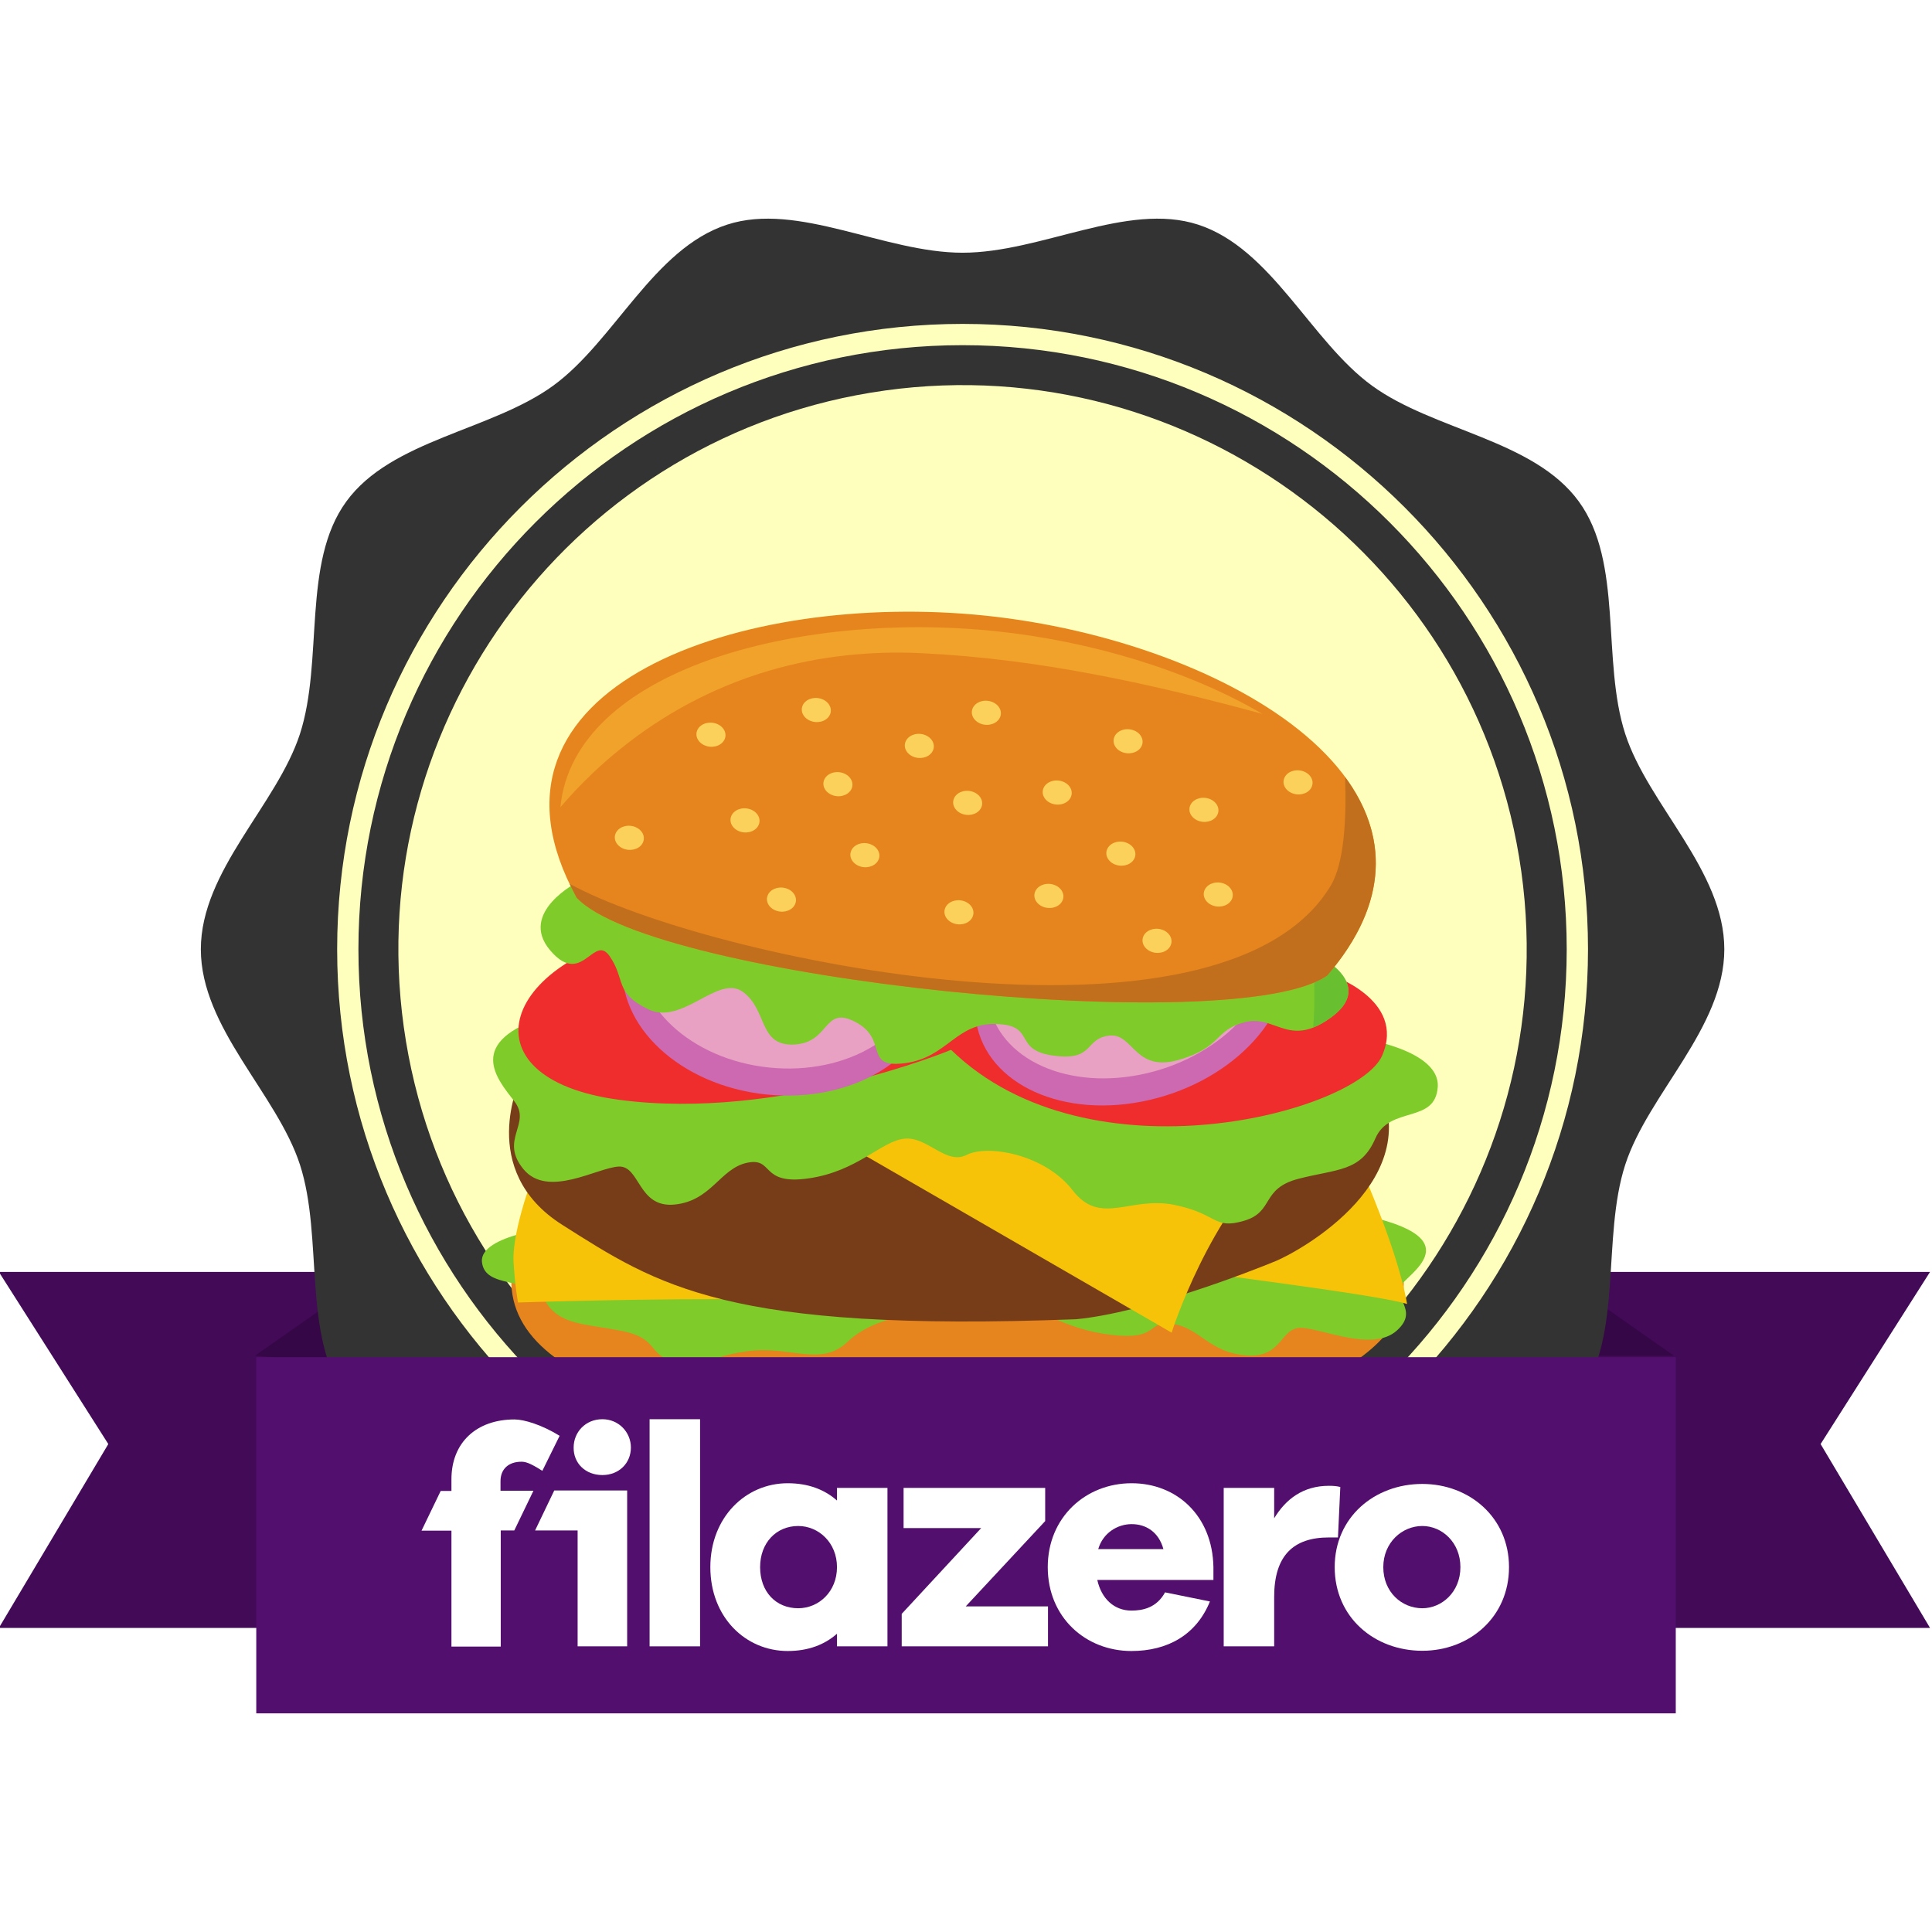 <?xml version="1.0" encoding="UTF-8" standalone="no"?>
<!-- Created with Inkscape (http://www.inkscape.org/) -->

<svg
   xmlns:dc="http://purl.org/dc/elements/1.1/"
   xmlns:cc="http://creativecommons.org/ns#"
   xmlns:rdf="http://www.w3.org/1999/02/22-rdf-syntax-ns#"
   xmlns:svg="http://www.w3.org/2000/svg"
   xmlns="http://www.w3.org/2000/svg"
   xmlns:sodipodi="http://sodipodi.sourceforge.net/DTD/sodipodi-0.dtd"
   xmlns:inkscape="http://www.inkscape.org/namespaces/inkscape"
   width="400"
   height="400"
   viewBox="0 0 105.833 105.833"
   version="1.1"
   id="svg1110"
   inkscape:version="0.92.4 (unknown)"
   sodipodi:docname="logo.svg"
   inkscape:export-filename="/home/marxjmoura/storefront-community/mock/burger-place/gallery/logo.png"
   inkscape:export-xdpi="96"
   inkscape:export-ydpi="96">
  <defs
     id="defs1104" />
  <sodipodi:namedview
     id="base"
     pagecolor="#ffffff"
     bordercolor="#666666"
     borderopacity="1.0"
     inkscape:pageopacity="0.0"
     inkscape:pageshadow="2"
     inkscape:zoom="0.98994949"
     inkscape:cx="120.27029"
     inkscape:cy="210.87321"
     inkscape:document-units="mm"
     inkscape:current-layer="layer1"
     showgrid="false"
     inkscape:window-width="1366"
     inkscape:window-height="713"
     inkscape:window-x="0"
     inkscape:window-y="27"
     inkscape:window-maximized="1"
     showguides="false"
     units="px"
     fit-margin-top="0"
     fit-margin-left="0"
     fit-margin-right="0"
     fit-margin-bottom="0" />
  <g
     inkscape:label="Layer 1"
     inkscape:groupmode="layer"
     id="layer1"
     transform="translate(-32.683,-95.651)">
    <g
       id="g1058">
      <rect
         y="95.651"
         x="32.683"
         height="105.833"
         width="105.833"
         id="rect11285"
         style="opacity:1;fill:#ffffff;fill-opacity:1;stroke-width:0.253" />
      <g
         id="g993">
        <g
           id="g7289"
           transform="matrix(0.813,0,0,0.813,-109.186,-16.182)"
           style="fill:#420a57;fill-opacity:1">
          <path
             sodipodi:nodetypes="cssccc"
             inkscape:connector-curvature="0"
             id="path7108"
             style="fill:#420a57;fill-opacity:1;fill-rule:nonzero;stroke:none;stroke-width:0.035"
             d="m 304.544,247.245 h -17.258 c -12.466,0 -19.608,-23.989 -7.791,-23.989 h 25.05 l -7.374,11.598 7.374,12.391" />
          <path
             sodipodi:nodetypes="cssccc"
             inkscape:connector-curvature="0"
             id="path7112"
             style="fill:#420a57;fill-opacity:1;fill-rule:nonzero;stroke:none;stroke-width:0.035"
             d="m 174.424,247.245 h 17.259 c 20.235,0 29.065,-23.989 7.791,-23.989 h -25.05 l 7.374,11.598 -7.374,12.391" />
        </g>
        <g
           id="g7293"
           transform="matrix(0.813,0,0,0.813,-109.186,-16.182)"
           style="fill:#360747;fill-opacity:1">
          <path
             sodipodi:nodetypes="cccc"
             inkscape:connector-curvature="0"
             id="path7110"
             style="fill:#360747;fill-opacity:1;fill-rule:nonzero;stroke:none;stroke-width:0.035"
             d="m 287.286,228.9 -7.761,-5.441 v 5.441 z" />
          <path
             sodipodi:nodetypes="cccc"
             inkscape:connector-curvature="0"
             id="path7114"
             style="fill:#360747;fill-opacity:1;fill-rule:nonzero;stroke:none;stroke-width:0.038"
             d="m 191.683,228.9 7.761,-5.441 v 6.15 z" />
        </g>
        <path
           d="m 121.713,135.858 c -1.307,-4.029 -0.1,-9.381 -2.542,-12.733 -2.461,-3.389 -7.941,-3.881 -11.33,-6.346 -3.356,-2.441 -5.502,-7.515 -9.529,-8.823 -3.889,-1.262 -8.591,1.539 -12.901,1.539 -4.306,0 -9.011,-2.801 -12.896,-1.539 -4.03,1.308 -6.176,6.382 -9.531,8.823 -3.388,2.465 -8.869,2.957 -11.332,6.346 -2.442,3.352 -1.233,8.702 -2.539,12.733 -1.265,3.887 -5.428,7.486 -5.428,11.794 0,4.309 4.162,7.907 5.428,11.796 1.306,4.029 0.098,9.378 2.539,12.734 2.463,3.387 7.945,3.878 11.332,6.343 3.355,2.442 5.501,7.516 9.527,8.823 3.89,1.263 8.594,-1.537 12.9,-1.537 4.31,0 9.013,2.8 12.898,1.537 4.031,-1.307 6.176,-6.381 9.532,-8.821 3.388,-2.467 8.869,-2.958 11.33,-6.345 2.442,-3.355 1.235,-8.703 2.542,-12.734 1.263,-3.889 5.426,-7.487 5.426,-11.796 0,-4.308 -4.164,-7.907 -5.426,-11.794"
           style="fill:#333333;fill-opacity:1;fill-rule:nonzero;stroke:none;stroke-width:0.029"
           id="path7116"
           inkscape:connector-curvature="0" />
        <path
           d="m 85.411,114.559 c -18.247,0 -33.094,14.845 -33.094,33.093 0,18.25 14.847,33.095 33.094,33.095 18.249,0 33.095,-14.846 33.095,-33.095 0,-18.248 -14.845,-33.093 -33.095,-33.093 z m 0,67.351 c -18.888,0 -34.259,-15.366 -34.259,-34.258 0,-18.891 15.371,-34.258 34.259,-34.258 18.892,0 34.261,15.367 34.261,34.258 0,18.892 -15.368,34.258 -34.261,34.258"
           style="fill:#feffbd;fill-opacity:1;fill-rule:nonzero;stroke:none;stroke-width:0.029"
           id="path7118"
           inkscape:connector-curvature="0" />
        <path
           d="m 81.157,117.044 c -16.877,2.347 -28.702,17.985 -26.355,34.863 2.346,16.878 17.985,28.701 34.863,26.355 16.875,-2.348 28.699,-17.987 26.354,-34.866 -2.344,-16.876 -17.985,-28.698 -34.861,-26.353"
           style="fill:#feffbd;fill-opacity:1;fill-rule:nonzero;stroke:none;stroke-width:0.029"
           id="path7120"
           inkscape:connector-curvature="0" />
        <g
           id="g7385"
           transform="matrix(0.813,0,0,0.813,4.289,33.382)">
          <path
             d="m 127.443,159.557 c 0,0 2.504,0.484 1.998,4.602 -0.507,4.119 -9.858,10.26 -33.313,9.209 -21.01,-0.942 -31.027,-6.018 -25.033,-15.45 5.994,-9.432 56.348,1.64 56.348,1.64"
             style="fill:#e6851e;fill-opacity:1;fill-rule:evenodd;stroke:none;stroke-width:0.035"
             id="path2272"
             inkscape:connector-curvature="0" />
          <path
             d="m 72.6,159.243 c 0,0 -5.398,0.529 -5.201,2.383 0.198,1.854 3.247,0.936 4.239,2.599 0.992,1.663 2.57,1.529 5.177,2.043 2.606,0.513 1.648,1.661 3.731,2.128 2.083,0.467 1.717,-0.334 4.684,-0.755 2.967,-0.421 4.982,1.116 6.834,-0.666 1.851,-1.782 5.702,-2.241 7.109,-1.699 1.408,0.542 2.639,-0.917 4.209,-0.767 1.57,0.151 3.158,1.65 6.457,2.028 3.299,0.378 2.299,-1.036 4.126,-0.742 1.827,0.295 2.426,1.914 4.912,2.121 2.485,0.206 2.298,-1.914 3.739,-1.856 1.441,0.058 4.812,1.643 6.431,0.179 1.619,-1.464 -0.609,-2.242 0.557,-3.36 1.167,-1.119 3.33,-2.929 -2.265,-4.282 -5.595,-1.353 -54.738,0.646 -54.738,0.646"
             style="fill:#7ecb2a;fill-opacity:1;fill-rule:evenodd;stroke:none;stroke-width:0.035"
             id="path2274"
             inkscape:connector-curvature="0" />
          <path
             d="m 70.747,156.216 c -0.204,0.305 -1.322,3.661 -1.221,5.39 0.102,1.729 0.305,2.746 0.305,2.746 0,0 9.356,-0.305 16.069,-0.203 6.712,0.101 12.306,1.525 16.069,0.203 3.763,-1.322 12.712,-2.237 13.119,-2.136 0.407,0.102 12.815,1.627 14.645,2.238 -0.712,-4.17 -3.865,-10.882 -3.865,-10.882 0,0 -42.918,2.848 -42.918,3.153 0,0.305 -12.204,-0.509 -12.204,-0.509"
             style="fill:#f6c309;fill-opacity:1;fill-rule:nonzero;stroke:none;stroke-width:0.035"
             id="path2276"
             inkscape:connector-curvature="0" />
          <path
             d="m 69.988,149.308 c 0,0 -2.983,6.134 2.822,9.812 6.445,4.082 11.029,7.258 34.623,6.36 4.678,-0.449 11.824,-3.247 13.451,-3.92 1.627,-0.673 10.494,-5.555 6.684,-12.407 -1.525,-2.245 -12.99,0.062 -13.295,0.174 -0.305,0.112 -40.68,1.01 -40.273,0.786 0.407,-0.224 -4.013,-0.805 -4.013,-0.805"
             style="fill:#773d19;fill-opacity:1;fill-rule:nonzero;stroke:none;stroke-width:0.035"
             id="path2278"
             inkscape:connector-curvature="0" />
          <path
             d="m 85.654,150.087 c 0.407,0.224 28.214,16.298 28.214,16.298 0,0 2.542,-8.08 7.425,-12.233 4.881,-4.153 -4.59,-3.599 -4.59,-3.599 l -31.048,-0.467"
             style="fill:#f6c309;fill-opacity:1;fill-rule:nonzero;stroke:none;stroke-width:0.035"
             id="path2280"
             inkscape:connector-curvature="0" />
          <path
             d="m 126.564,146.54 c 0,0 5.408,0.78 5.235,3.291 -0.172,2.51 -3.236,1.23 -4.205,3.471 -0.97,2.242 -2.552,2.042 -5.152,2.708 -2.6,0.666 -1.626,2.231 -3.703,2.839 -2.079,0.609 -1.723,-0.472 -4.697,-1.076 -2.974,-0.604 -4.97,1.455 -6.845,-0.982 -1.876,-2.437 -5.735,-3.104 -7.136,-2.386 -1.401,0.718 -2.654,-1.274 -4.221,-1.088 -1.568,0.186 -3.137,2.198 -6.433,2.672 -3.295,0.474 -2.314,-1.431 -4.137,-1.053 -1.823,0.378 -2.401,2.566 -4.885,2.816 -2.485,0.25 -2.325,-2.62 -3.766,-2.559 -1.441,0.062 -4.792,2.17 -6.431,0.168 -1.639,-2.003 0.579,-3.031 -0.603,-4.56 -1.183,-1.529 -3.371,-4.006 2.208,-5.774 5.579,-1.768 54.771,1.512 54.771,1.512"
             style="fill:#7ecb2a;fill-opacity:1;fill-rule:evenodd;stroke:none;stroke-width:0.035"
             id="path2282"
             inkscape:connector-curvature="0" />
          <path
             d="m 124.503,142.242 c 0,0 5.195,1.673 3.551,5.469 -1.644,3.796 -19.703,8.683 -29.048,-0.384 0,0 -11.559,4.81 -22.354,3.369 -10.795,-1.44 -7.984,-9.796 3.174,-11.566 11.157,-1.77 44.677,3.112 44.677,3.112"
             style="fill:#ef2d2d;fill-opacity:1;fill-rule:evenodd;stroke:none;stroke-width:0.035"
             id="path2284"
             inkscape:connector-curvature="0" />
          <path
             d="m 97.853,143.523 c -0.453,4.362 -5.511,7.413 -11.299,6.813 -5.789,-0.6 -10.115,-4.624 -9.663,-8.987 0.453,-4.362 5.512,-7.414 11.301,-6.814 5.789,0.599 10.113,4.623 9.661,8.988"
             style="fill:#cc69b0;fill-opacity:1;fill-rule:nonzero;stroke:none;stroke-width:0.035"
             id="path2286"
             inkscape:connector-curvature="0" />
          <path
             d="m 97.018,142.322 c -0.411,3.969 -5.011,6.744 -10.275,6.198 -5.264,-0.546 -9.198,-4.205 -8.787,-8.173 0.412,-3.969 5.013,-6.743 10.276,-6.198 5.264,0.545 9.197,4.205 8.786,8.173"
             style="fill:#e9a1c3;fill-opacity:1;fill-rule:nonzero;stroke:none;stroke-width:0.035"
             id="path2288"
             inkscape:connector-curvature="0" />
          <path
             d="m 121.635,140.913 c 0.42,4.322 -3.938,8.753 -9.734,9.894 -5.796,1.141 -10.833,-1.438 -11.251,-5.76 -0.42,-4.324 3.941,-8.753 9.735,-9.895 5.793,-1.142 10.83,1.438 11.25,5.761"
             style="fill:#cc69b0;fill-opacity:1;fill-rule:nonzero;stroke:none;stroke-width:0.035"
             id="path2290"
             inkscape:connector-curvature="0" />
          <path
             d="m 120.579,140.01 c 0.381,3.932 -3.582,7.959 -8.853,8.997 -5.271,1.038 -9.85,-1.307 -10.232,-5.239 -0.38,-3.931 3.584,-7.959 8.854,-8.997 5.269,-1.039 9.851,1.306 10.231,5.238"
             style="fill:#e9a1c3;fill-opacity:1;fill-rule:nonzero;stroke:none;stroke-width:0.035"
             id="path2292"
             inkscape:connector-curvature="0" />
          <path
             d="m 73.887,136.001 c 0,0 -4.062,2.047 -1.903,4.61 1.171,1.389 1.935,0.929 2.563,0.468 0.531,-0.389 0.964,-0.777 1.462,-0.051 1.088,1.585 0.294,2.466 2.603,3.572 1.139,0.546 2.3,-0.031 3.384,-0.608 1.114,-0.592 2.147,-1.185 2.994,-0.561 1.672,1.232 1.027,3.669 3.467,3.538 2.438,-0.132 1.921,-2.691 4.143,-1.496 2.224,1.193 0.458,3.129 3.313,2.752 2.855,-0.38 3.411,-2.728 6.14,-2.638 2.728,0.09 1.071,1.747 3.846,2.131 2.776,0.384 2.073,-1.133 3.738,-1.345 0.751,-0.096 1.169,0.4 1.676,0.896 0.617,0.604 1.366,1.208 3.003,0.744 2.982,-0.846 2.399,-2.021 4.487,-2.547 0.816,-0.205 1.444,0.021 2.078,0.248 0.989,0.353 1.992,0.706 3.745,-0.579 2.879,-2.109 -0.532,-3.927 -0.532,-3.927 0,0 -25.598,-7.103 -50.211,-5.204"
             style="fill:#7ecb2a;fill-opacity:1;fill-rule:nonzero;stroke:none;stroke-width:0.035"
             id="path2294"
             inkscape:connector-curvature="0" />
          <path
             d="m 124.479,145.24 c 0.049,-0.034 0.1,-0.07 0.15,-0.107 0.855,-0.626 1.155,-1.227 1.155,-1.761 0,0.535 -0.3,1.135 -1.155,1.761 -0.051,0.037 -0.101,0.073 -0.15,0.107"
             style="fill:#d92c24;fill-opacity:1;fill-rule:nonzero;stroke:none;stroke-width:0.035"
             id="path2296"
             inkscape:connector-curvature="0" />
          <path
             d="m 123.405,145.821 c 0.137,-1.56 0.074,-3.162 0.015,-4.796 0.443,0.116 0.677,0.18 0.677,0.18 0,0 1.686,0.899 1.687,2.166 0,0.535 -0.3,1.135 -1.155,1.761 -0.051,0.037 -0.101,0.073 -0.15,0.107 -0.394,0.274 -0.746,0.457 -1.074,0.582"
             style="fill:#68c030;fill-opacity:1;fill-rule:nonzero;stroke:none;stroke-width:0.035"
             id="path2298"
             inkscape:connector-curvature="0" />
          <path
             d="m 124.36,142.314 c 10.653,-12.404 -6.781,-22.555 -23.05,-24.242 -16.271,-1.686 -35.416,4.673 -27.534,18.998 5.089,5.495 44.479,9.579 50.584,5.244"
             style="fill:#e6851e;fill-opacity:1;fill-rule:nonzero;stroke:none;stroke-width:0.035"
             id="path2300"
             inkscape:connector-curvature="0" />
          <path
             d="m 77.286,126.614 c 5.999,-4.604 12.855,-6.337 19.732,-6.011 7.875,0.376 15.447,2.048 22.97,4.093 -4.983,-2.923 -11.574,-4.913 -17.996,-5.578 -13.259,-1.375 -28.413,2.598 -29.31,11.866 1.343,-1.567 2.846,-3.022 4.604,-4.371"
             style="fill:#f0a22a;fill-opacity:1;fill-rule:nonzero;stroke:none;stroke-width:0.035"
             id="path2302"
             inkscape:connector-curvature="0" />
          <path
             d="m 125.557,128.95 c 0.107,3.062 -0.104,5.831 -0.949,7.282 -7.311,12.282 -42.03,4.993 -51.294,-0.086 0.146,0.305 0.29,0.61 0.462,0.923 5.089,5.495 44.479,9.579 50.584,5.244 4.246,-4.945 4.021,-9.528 1.196,-13.363"
             style="fill:#c16f1c;fill-opacity:1;fill-rule:nonzero;stroke:none;stroke-width:0.035"
             id="path2304"
             inkscape:connector-curvature="0" />
          <path
             d="m 83.119,125.328 c -0.518,-0.149 -1.067,0.073 -1.225,0.497 -0.161,0.424 0.128,0.888 0.645,1.038 0.517,0.151 1.063,-0.072 1.225,-0.496 0.161,-0.422 -0.129,-0.888 -0.645,-1.039"
             style="fill:#fbd15c;fill-opacity:1;fill-rule:nonzero;stroke:none;stroke-width:0.035"
             id="path2306"
             inkscape:connector-curvature="0" />
          <path
             d="m 90.217,123.665 c -0.516,-0.15 -1.064,0.073 -1.225,0.495 -0.16,0.424 0.129,0.889 0.647,1.038 0.516,0.152 1.062,-0.072 1.224,-0.495 0.16,-0.423 -0.129,-0.889 -0.646,-1.039"
             style="fill:#fbd15c;fill-opacity:1;fill-rule:nonzero;stroke:none;stroke-width:0.035"
             id="path2308"
             inkscape:connector-curvature="0" />
          <path
             d="m 91.673,128.661 c -0.517,-0.149 -1.066,0.073 -1.225,0.496 -0.16,0.425 0.131,0.889 0.646,1.039 0.514,0.149 1.063,-0.073 1.224,-0.496 0.161,-0.423 -0.129,-0.888 -0.645,-1.039"
             style="fill:#fbd15c;fill-opacity:1;fill-rule:nonzero;stroke:none;stroke-width:0.035"
             id="path2310"
             inkscape:connector-curvature="0" />
          <path
             d="m 101.674,123.851 c -0.516,-0.15 -1.064,0.072 -1.225,0.496 -0.159,0.424 0.13,0.887 0.645,1.038 0.518,0.149 1.065,-0.073 1.225,-0.496 0.161,-0.423 -0.128,-0.888 -0.645,-1.038"
             style="fill:#fbd15c;fill-opacity:1;fill-rule:nonzero;stroke:none;stroke-width:0.035"
             id="path2312"
             inkscape:connector-curvature="0" />
          <path
             d="m 105.869,130.759 c 0.515,0.149 1.063,-0.073 1.223,-0.496 0.162,-0.423 -0.126,-0.888 -0.643,-1.038 -0.516,-0.151 -1.065,0.072 -1.224,0.495 -0.162,0.424 0.127,0.889 0.644,1.039"
             style="fill:#fbd15c;fill-opacity:1;fill-rule:nonzero;stroke:none;stroke-width:0.035"
             id="path2314"
             inkscape:connector-curvature="0" />
          <path
             d="m 110.643,127.304 c 0.516,0.15 1.066,-0.072 1.225,-0.495 0.16,-0.424 -0.127,-0.89 -0.644,-1.038 -0.517,-0.151 -1.065,0.072 -1.225,0.495 -0.16,0.423 0.127,0.888 0.644,1.038"
             style="fill:#fbd15c;fill-opacity:1;fill-rule:nonzero;stroke:none;stroke-width:0.035"
             id="path2316"
             inkscape:connector-curvature="0" />
          <path
             d="m 116.978,131.429 c 0.161,-0.423 -0.128,-0.889 -0.644,-1.038 -0.516,-0.151 -1.064,0.072 -1.224,0.496 -0.162,0.423 0.128,0.887 0.644,1.038 0.516,0.15 1.066,-0.072 1.224,-0.496"
             style="fill:#fbd15c;fill-opacity:1;fill-rule:nonzero;stroke:none;stroke-width:0.035"
             id="path2318"
             inkscape:connector-curvature="0" />
          <path
             d="m 117.3,136.097 c -0.516,-0.15 -1.063,0.072 -1.224,0.496 -0.162,0.423 0.129,0.888 0.644,1.037 0.516,0.151 1.065,-0.071 1.225,-0.495 0.161,-0.424 -0.128,-0.889 -0.645,-1.038"
             style="fill:#fbd15c;fill-opacity:1;fill-rule:nonzero;stroke:none;stroke-width:0.035"
             id="path2320"
             inkscape:connector-curvature="0" />
          <path
             d="m 110.738,133.342 c -0.517,-0.15 -1.064,0.073 -1.226,0.496 -0.159,0.423 0.128,0.889 0.646,1.038 0.517,0.15 1.064,-0.072 1.225,-0.495 0.16,-0.424 -0.13,-0.889 -0.646,-1.039"
             style="fill:#fbd15c;fill-opacity:1;fill-rule:nonzero;stroke:none;stroke-width:0.035"
             id="path2322"
             inkscape:connector-curvature="0" />
          <path
             d="m 105.889,136.191 c -0.515,-0.151 -1.064,0.072 -1.225,0.496 -0.161,0.423 0.129,0.888 0.645,1.038 0.518,0.149 1.064,-0.073 1.224,-0.496 0.159,-0.423 -0.127,-0.889 -0.644,-1.038"
             style="fill:#fbd15c;fill-opacity:1;fill-rule:nonzero;stroke:none;stroke-width:0.035"
             id="path2324"
             inkscape:connector-curvature="0" />
          <path
             d="m 100.416,129.922 c -0.519,-0.151 -1.066,0.072 -1.225,0.496 -0.161,0.423 0.128,0.888 0.646,1.038 0.515,0.151 1.062,-0.072 1.221,-0.496 0.163,-0.423 -0.127,-0.888 -0.642,-1.038"
             style="fill:#fbd15c;fill-opacity:1;fill-rule:nonzero;stroke:none;stroke-width:0.035"
             id="path2326"
             inkscape:connector-curvature="0" />
          <path
             d="m 93.491,133.445 c -0.518,-0.151 -1.065,0.072 -1.224,0.495 -0.162,0.425 0.127,0.889 0.643,1.039 0.518,0.15 1.065,-0.073 1.224,-0.496 0.16,-0.423 -0.128,-0.888 -0.643,-1.037"
             style="fill:#fbd15c;fill-opacity:1;fill-rule:nonzero;stroke:none;stroke-width:0.035"
             id="path2328"
             inkscape:connector-curvature="0" />
          <path
             d="m 85.413,131.101 c -0.517,-0.15 -1.065,0.072 -1.224,0.497 -0.162,0.423 0.127,0.888 0.644,1.038 0.517,0.15 1.065,-0.072 1.223,-0.496 0.162,-0.425 -0.126,-0.888 -0.643,-1.039"
             style="fill:#fbd15c;fill-opacity:1;fill-rule:nonzero;stroke:none;stroke-width:0.035"
             id="path2330"
             inkscape:connector-curvature="0" />
          <path
             d="m 77.619,132.276 c -0.517,-0.15 -1.065,0.072 -1.224,0.497 -0.163,0.423 0.127,0.888 0.644,1.038 0.517,0.15 1.066,-0.072 1.223,-0.496 0.163,-0.424 -0.126,-0.888 -0.643,-1.039"
             style="fill:#fbd15c;fill-opacity:1;fill-rule:nonzero;stroke:none;stroke-width:0.035"
             id="path2332"
             inkscape:connector-curvature="0" />
          <path
             d="m 87.869,136.439 c -0.517,-0.15 -1.065,0.073 -1.224,0.497 -0.163,0.423 0.127,0.888 0.644,1.038 0.517,0.15 1.066,-0.072 1.223,-0.496 0.162,-0.424 -0.126,-0.888 -0.643,-1.039"
             style="fill:#fbd15c;fill-opacity:1;fill-rule:nonzero;stroke:none;stroke-width:0.035"
             id="path2334"
             inkscape:connector-curvature="0" />
          <path
             d="m 99.828,137.294 c -0.517,-0.15 -1.065,0.073 -1.224,0.497 -0.162,0.423 0.127,0.888 0.644,1.038 0.516,0.15 1.065,-0.072 1.222,-0.496 0.163,-0.424 -0.126,-0.888 -0.642,-1.039"
             style="fill:#fbd15c;fill-opacity:1;fill-rule:nonzero;stroke:none;stroke-width:0.035"
             id="path2336"
             inkscape:connector-curvature="0" />
          <path
             d="m 122.676,128.539 c -0.517,-0.15 -1.065,0.072 -1.224,0.497 -0.163,0.423 0.127,0.888 0.644,1.038 0.517,0.15 1.066,-0.072 1.223,-0.496 0.163,-0.424 -0.126,-0.888 -0.643,-1.039"
             style="fill:#fbd15c;fill-opacity:1;fill-rule:nonzero;stroke:none;stroke-width:0.035"
             id="path2338"
             inkscape:connector-curvature="0" />
          <path
             d="m 113.174,139.216 c -0.517,-0.15 -1.065,0.073 -1.224,0.497 -0.162,0.423 0.127,0.888 0.644,1.038 0.517,0.15 1.065,-0.072 1.223,-0.496 0.162,-0.424 -0.126,-0.888 -0.643,-1.039"
             style="fill:#fbd15c;fill-opacity:1;fill-rule:nonzero;stroke:none;stroke-width:0.035"
             id="path2340"
             inkscape:connector-curvature="0" />
          <path
             d="m 97.158,126.083 c -0.517,-0.15 -1.065,0.072 -1.224,0.497 -0.162,0.423 0.127,0.888 0.644,1.038 0.517,0.15 1.065,-0.072 1.223,-0.496 0.162,-0.424 -0.126,-0.888 -0.643,-1.039"
             style="fill:#fbd15c;fill-opacity:1;fill-rule:nonzero;stroke:none;stroke-width:0.035"
             id="path2342"
             inkscape:connector-curvature="0" />
        </g>
        <path
           d="M 124.479,189.507 H 46.721 v -19.511 h 77.759 v 19.511"
           style="fill:#530f6d;fill-opacity:1;fill-rule:nonzero;stroke:none;stroke-width:0.029"
           id="path7194"
           inkscape:connector-curvature="0" />
        <g
           id="g912"
           transform="matrix(0.128,0,0,0.128,55.774,173.394)">
          <g
             id="filazero__x28_fundo_roxo_x29_">
            <g
               id="filazero_1_">
              <path
                 d="m 428.3,27.7 c -20.5,0 -37.5,14.3 -37.5,35.6 0,21.5 17,35.8 37.5,35.8 20.1,0 37.1,-14.3 37.1,-35.8 0,-21.3 -17,-35.6 -37.1,-35.6 z m 0,53.2 c -8.8,0 -16.7,-6.9 -16.7,-17.6 0,-10.5 8,-17.6 16.7,-17.6 8.4,0 16.3,7 16.3,17.6 0,10.7 -8,17.6 -16.3,17.6 z"
                 class="st0"
                 id="o"
                 inkscape:connector-curvature="0"
                 style="fill:#ffffff" />
              <path
                 d="m 393.2,29 c -1.6,-0.4 -3,-0.5 -4.9,-0.5 -11.1,0 -18.5,5.8 -23.4,13.9 v -13 h -21.6 v 67.8 h 21.6 V 76 c 0,-17.6 8.2,-25.4 23.4,-25.4 h 3.9 z"
                 class="st0"
                 id="r"
                 inkscape:connector-curvature="0"
                 style="fill:#ffffff" />
              <path
                 d="M 303.9,27.4 C 284.2,27.4 268,42 268,63.3 c 0,21.5 16.2,35.9 35.8,35.9 15.5,0 27.8,-6.9 33.6,-21.2 l -19.2,-3.9 c -3.6,6.6 -9.5,7.8 -14.4,7.8 -7.3,0 -12.8,-5 -14.6,-13.1 h 49.7 v -5.5 c -0.4,-22.1 -15.8,-35.9 -35,-35.9 z m -14.3,28.2 c 2,-6.9 8.2,-10.7 14.3,-10.7 6.2,0 11.6,3.4 13.6,10.7 z"
                 class="st0"
                 id="e"
                 inkscape:connector-curvature="0"
                 style="fill:#ffffff" />
              <polygon
                 points="266.9,43.6 266.9,29.4 206.3,29.4 206.3,46.6 239.5,46.6 205.5,83.3 205.5,97.2 268.1,97.2 268.1,80.1 232.9,80.1 "
                 class="st0"
                 id="z"
                 style="fill:#ffffff" />
              <path
                 d="m 177.8,34.8 c -5.3,-4.7 -12.3,-7.4 -21.1,-7.4 -18,0 -33.1,14.6 -33.1,35.9 0,21.5 15.1,35.9 33.1,35.9 8.8,0 15.8,-2.7 21.1,-7.4 v 5.4 h 21.6 V 29.4 h -21.6 z m -16.6,46.1 c -9.5,0 -16.3,-7 -16.3,-17.6 0,-10.4 6.9,-17.6 16.3,-17.6 8.8,0 16.6,7.2 16.6,17.6 0,10.5 -7.8,17.6 -16.6,17.6 z"
                 class="st0"
                 id="a"
                 inkscape:connector-curvature="0"
                 style="fill:#ffffff" />
              <rect
                 height="97.2"
                 width="21.6"
                 class="st0"
                 y="0"
                 x="97.6"
                 id="l"
                 style="fill:#ffffff" />
              <g
                 id="fi_2_">
                <polygon
                   id="polygon881"
                   points="66.8,47.6 66.8,97.2 88,97.2 88,47.6 88,30.5 56.8,30.5 48.6,47.6 "
                   class="st0"
                   style="fill:#ffffff" />
                <path
                   id="path883"
                   d="m 77.4,23.9 c 7,0 12.2,-5 12.2,-11.8 C 89.6,5.6 84.4,0 77.4,0 70.1,0 65.1,5.6 65.1,12.1 c -0.1,6.7 5,11.8 12.3,11.8 z"
                   class="st0"
                   inkscape:connector-curvature="0"
                   style="fill:#ffffff" />
                <path
                   id="path885"
                   d="m 33.8,26.5 c 0,-5.3 3.6,-8.3 8.9,-8.3 1.6,0 3.4,0.3 9,3.9 l 7.4,-15 c -7.6,-4.7 -15.2,-7 -19.3,-7 -16.3,0 -27,9.9 -27,25.6 v 5 H 8.2 L 0,47.7 H 12.8 V 97.3 H 33.9 V 47.6 h 5.8 l 8.2,-17 H 33.8 Z"
                   class="st0"
                   inkscape:connector-curvature="0"
                   style="fill:#ffffff" />
              </g>
            </g>
          </g>
          <g
             id="fi__x28_fundo_roxo_x29_" />
        </g>
      </g>
    </g>
  </g>
  <style
     id="style873"
     type="text/css">
	.st0{fill:#FFFFFF;}
</style>
</svg>
